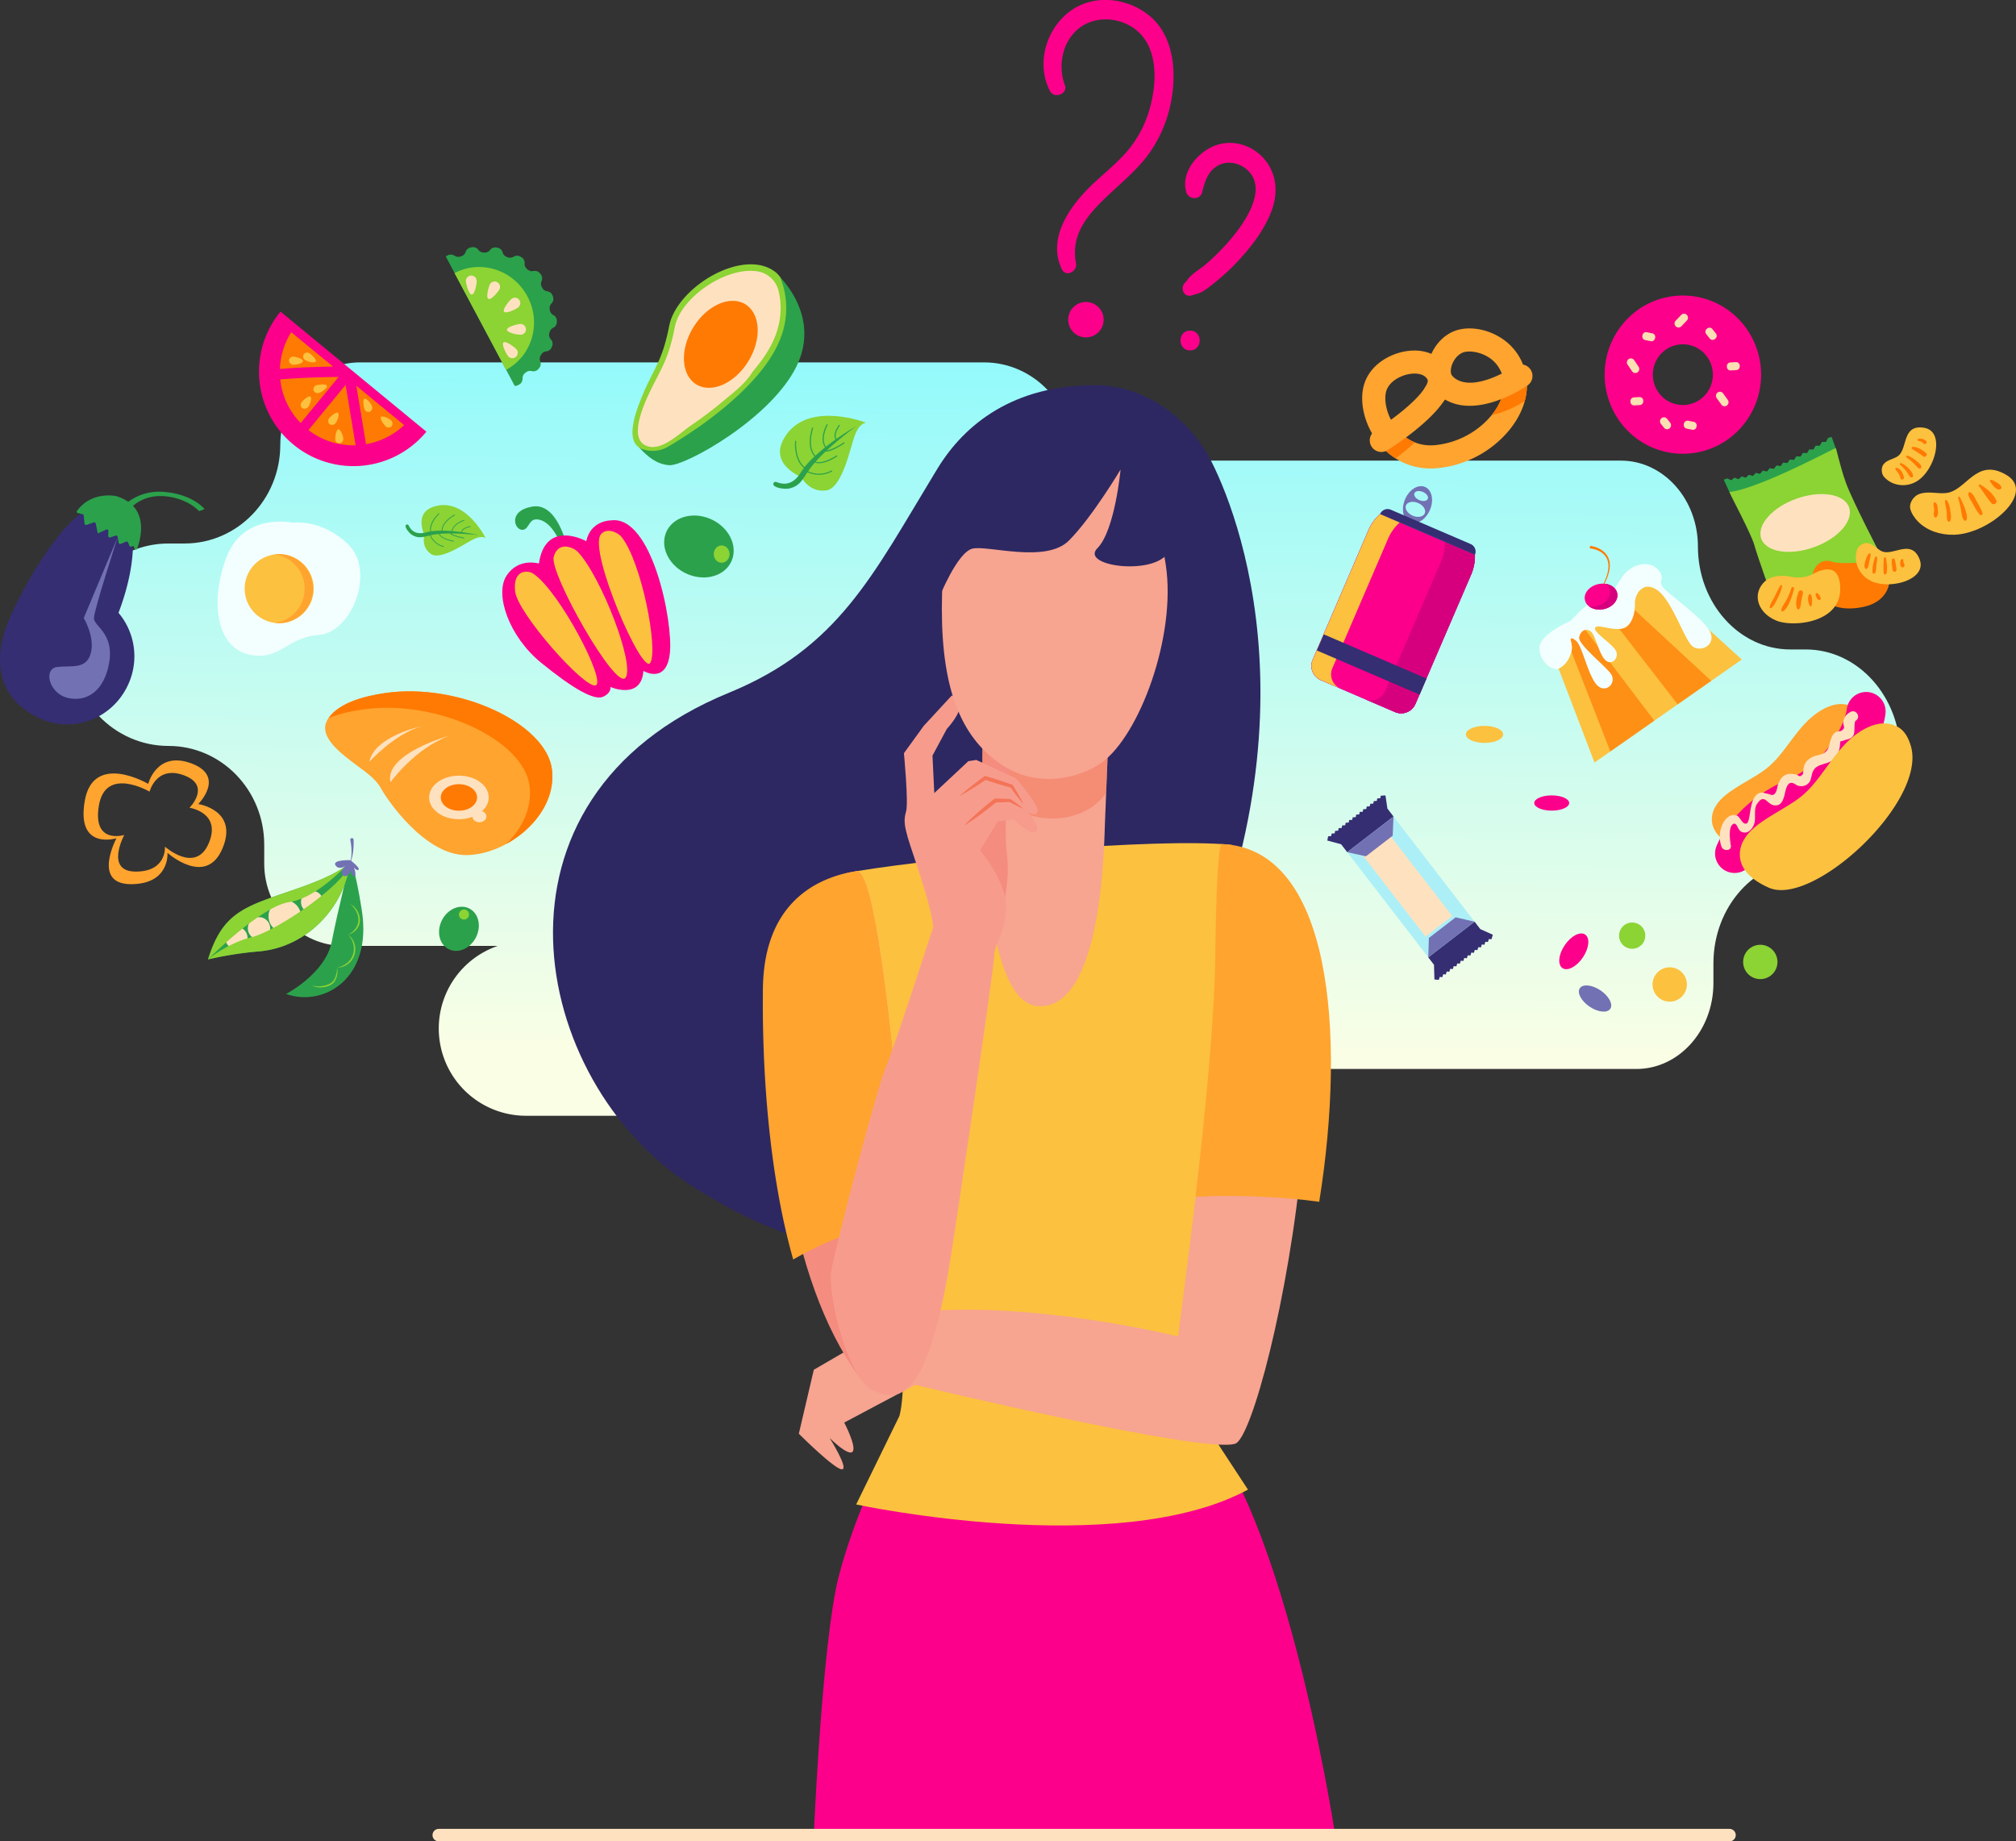 <svg xmlns="http://www.w3.org/2000/svg" xmlns:xlink="http://www.w3.org/1999/xlink" viewBox="0 0 1615.26 1475.34"><rect x="0" y="0" width="1615.26" height="1475.34" fill="#333333" stroke="none"/><defs><style>.cls-1{isolation:isolate;}.cls-2{fill:url(#Новый_образец_градиента_2);}.cls-3{fill:url(#Новый_образец_градиента_2-2);}.cls-4{fill:url(#Новый_образец_градиента_2-3);}.cls-5{fill:#2ba14c;}.cls-6{fill:#352e73;}.cls-7{fill:#7271b3;}.cls-8{fill:#fc008b;}.cls-14,.cls-9{fill:#ff7a03;}.cls-10{fill:#fcc13f;}.cls-11{fill:#8cd334;}.cls-12{fill:#fee2bf;}.cls-13{fill:#fae0b2;}.cls-14{opacity:0.68;}.cls-15{fill:#f3ffff;}.cls-16{fill:#d6007e;}.cls-17{fill:#ffa42f;}.cls-18{fill:#7f1ca0;}.cls-19{fill:#adeff7;}.cls-20{fill:#2d2861;}.cls-21{fill:#f7a491;}.cls-22,.cls-25{fill:#f47458;}.cls-22{opacity:0.5;mix-blend-mode:multiply;}.cls-23{fill:#f48c7f;}.cls-24{fill:#f79c8d;}</style><linearGradient id="Новый_образец_градиента_2" x1="693.95" y1="263.03" x2="688.45" y2="870.21" gradientUnits="userSpaceOnUse"><stop offset="0" stop-color="#8bf9fd"/><stop offset="0.99" stop-color="#fafee5"/></linearGradient><linearGradient id="Новый_образец_градиента_2-2" x1="492.98" y1="261.21" x2="487.48" y2="868.39" xlink:href="#Новый_образец_градиента_2"/><linearGradient id="Новый_образец_градиента_2-3" x1="1153.7" y1="267.19" x2="1148.2" y2="874.38" xlink:href="#Новый_образец_градиента_2"/></defs><title>cus-vector</title><g class="cls-1"><g id="Layer_1" data-name="Layer 1"><path class="cls-2" d="M932.91,915.1H444.44a69.93,69.93,0,0,1-69.93-69.93h0a69.93,69.93,0,0,1,69.93-69.94H932.91a69.93,69.93,0,0,1,69.93,69.94h0A69.93,69.93,0,0,1,932.91,915.1Z" transform="translate(-22.96 -21.12)"/><path class="cls-3" d="M811.38,458.43h0c39.32,0,71.2-32.9,71.2-73.48h0c0-40.58-31.88-73.48-71.2-73.48H311.53c-35.33,0-64,29.56-64,66h0c0,43.69-34.32,79.11-76.66,79.11H158c-43.4,0-78.59,36.31-78.59,81.1h0c0,44.79,35.19,81.1,78.59,81.1h0c42.34,0,76.66,35.42,76.66,79.12V713c0,36.46,28.64,66,64,66H821.48c43.41,0,78.59-36.31,78.59-81.1v-.08c0-44.75-35.15-81-78.51-81h0C779.18,616.82,774.62,458.43,811.38,458.43Z" transform="translate(-22.96 -21.12)"/><path class="cls-4" d="M903.59,625.93V615c0-39.55-28.75-71.61-64.22-71.61h0c-37.94,0-68.7-34.3-68.7-76.61h0c0-42.31,30.76-76.6,68.7-76.6h482.28c34.08,0,61.72,30.81,61.72,68.82h0c0,45.55,33.11,82.48,74,82.48h12.42c41.88,0,75.83,37.86,75.83,84.55h0c0,46.7-33.95,84.55-75.83,84.55h0c-40.85,0-74,36.93-74,82.48v15.73c0,38-27.64,68.82-61.72,68.82H829.63c-41.88,0-75.83-37.85-75.83-84.55V793c0-46.65,33.92-84.47,75.75-84.47h0C870.44,708.49,903.59,671.53,903.59,625.93Z" transform="translate(-22.96 -21.12)"/><path class="cls-5" d="M186.87,428.89c-13.47-14.19-36-13.76-36.14-13.81a41.82,41.82,0,0,0-25.2,8.21,31.44,31.44,0,0,0-5.81,5.59l5.14,3.43c.67-2.05,5-7.07,10.35-9.81a34.25,34.25,0,0,1,16-3.91c10.42-.17,23.5,4,31.15,12A16.35,16.35,0,0,0,186.87,428.89Z" transform="translate(-22.96 -21.12)"/><path class="cls-6" d="M55.83,597.1c26.54,11.82,57.89-.67,70-27.89a54.06,54.06,0,0,0-7.92-57.09c15.9-41.67,15.5-79.47-1.92-87.22-8.13-3.62-16.68.23-22.46,3.68C82.88,435,74.71,444.13,67.63,453.41a291.89,291.89,0,0,0-23.56,36.35c-6.68,12.11-13.24,24.6-17.51,37.78-3.41,10.51-4.79,21.83-2.4,33.46a46.81,46.81,0,0,0,16,26.53A66.2,66.2,0,0,0,55.83,597.1Z" transform="translate(-22.96 -21.12)"/><path class="cls-7" d="M117.31,451.41S98.21,510,98.21,516.47s16.2,12,12.27,35.35-18.38,32.11-33.4,28.45-19.76-23.55-8-24.78,23.17,2,26.63-11.06-5.65-28.12-5.65-28.12Z" transform="translate(-22.96 -21.12)"/><path class="cls-5" d="M118,456l-.77-4.82a1.27,1.27,0,0,0-1.58-.91l-4.4,1.4a1.24,1.24,0,0,1-1.6-1l.14-4.27a1.25,1.25,0,0,0-1.71-1l-6.52,3-.26.13-1.63-8a1.29,1.29,0,0,0-1.61-.86l-5.75,2a1.26,1.26,0,0,1-1.61-.94l-.67-6.6a1.2,1.2,0,0,0-.92-1l-3.82-1c-.74-.19-1.15-.94-.79-1.44,11.45-16,30.34-12.32,31.55-12.07l.12,0A35.77,35.77,0,0,1,123,421.5c18.54,10.05,12.66,31.62,9.76,39.45-.32.85-1.83.59-2.08-.35l-.3-1.11a1.23,1.23,0,0,0-1.9-.61h0a1.24,1.24,0,0,1-1.87-.51l-1-2.59a1.3,1.3,0,0,0-1.6-.68l-4.28,1.76A1.28,1.28,0,0,1,118,456Z" transform="translate(-22.96 -21.12)"/><path class="cls-8" d="M364.6,367,247.72,270.8A75.68,75.68,0,0,0,364.6,367Z" transform="translate(-22.96 -21.12)"/><path class="cls-9" d="M307.88,377.88l-8-48.36-29.78,36.19A58.4,58.4,0,0,0,307.88,377.88Z" transform="translate(-22.96 -21.12)"/><path class="cls-9" d="M308.47,330.23,316.22,377a59,59,0,0,0,30.54-15.29Z" transform="translate(-22.96 -21.12)"/><path class="cls-9" d="M294.29,323.13c-17,.27-31.82.7-46.78,2a58.26,58.26,0,0,0,16.37,34.92Z" transform="translate(-22.96 -21.12)"/><path class="cls-9" d="M247.22,316.8c13.75-1.23,27.37-1.69,42.55-2L256.3,287.3A59.17,59.17,0,0,0,247.22,316.8Z" transform="translate(-22.96 -21.12)"/><path class="cls-10" d="M319,351.12a3.51,3.51,0,0,0,2-4.52c-.59-2-4.39-6.65-6-6s-.72,5.88-.13,7.86A3.51,3.51,0,0,0,319,351.12Z" transform="translate(-22.96 -21.12)"/><path class="cls-10" d="M336.48,362.94a3.53,3.53,0,0,0-.15-4.95c-1.4-1.52-6.85-4.07-8.07-2.77s1.91,5.6,3.31,7.13A3.52,3.52,0,0,0,336.48,362.94Z" transform="translate(-22.96 -21.12)"/><path class="cls-10" d="M294.66,376.37a3.5,3.5,0,0,0,3.34-3.64c.07-2.07-2.06-7.7-3.84-7.63s-2.54,5.36-2.61,7.42A3.52,3.52,0,0,0,294.66,376.37Z" transform="translate(-22.96 -21.12)"/><path class="cls-10" d="M286.87,360.86a3.52,3.52,0,0,0,4.91-.61c1.39-1.54,3.41-7.21,2-8.3s-5.4,2.43-6.79,4A3.51,3.51,0,0,0,286.87,360.86Z" transform="translate(-22.96 -21.12)"/><path class="cls-10" d="M264.82,347.91a3.53,3.53,0,0,0,4.91-.62c1.39-1.54,3.41-7.21,2-8.3s-5.4,2.44-6.79,4A3.52,3.52,0,0,0,264.82,347.91Z" transform="translate(-22.96 -21.12)"/><path class="cls-10" d="M274.11,333.66a3.52,3.52,0,0,0,4.39,2.28c2-.47,6.9-4,6.36-5.68s-5.82-1.08-7.84-.6A3.52,3.52,0,0,0,274.11,333.66Z" transform="translate(-22.96 -21.12)"/><path class="cls-10" d="M254.5,309.54a3.52,3.52,0,0,0,3.19,3.78c2,.33,7.9-1.05,8.05-2.83s-5-3.21-7-3.54A3.52,3.52,0,0,0,254.5,309.54Z" transform="translate(-22.96 -21.12)"/><path class="cls-10" d="M266.39,304.83a3.52,3.52,0,0,0,1.1,4.82c1.67,1.23,7.51,2.68,8.46,1.17s-3-5.13-4.63-6.36A3.51,3.51,0,0,0,266.39,304.83Z" transform="translate(-22.96 -21.12)"/><path class="cls-5" d="M397.07,748.25c8.07,2.58,11.74,12.3,8.2,21.72s-12.95,15-21,12.38-11.73-12.31-8.19-21.73S389,745.67,397.07,748.25Z" transform="translate(-22.96 -21.12)"/><path class="cls-11" d="M395.26,749.83a4.06,4.06,0,1,1-4.61,3.84A4.25,4.25,0,0,1,395.26,749.83Z" transform="translate(-22.96 -21.12)"/><path class="cls-5" d="M380.84,226.18l.8-.42a5.29,5.29,0,0,1,5.44.21s0,0,.05,0a5.26,5.26,0,0,0,4.76.67l.84-.26a5.54,5.54,0,0,0,3.35-3.45s0,0,0-.09a5.17,5.17,0,0,1,4.18-3.47l.89-.15a5.11,5.11,0,0,1,5,2v0a5.51,5.51,0,0,0,4.27,2.27h.88a5.32,5.32,0,0,0,4.32-2.07c0-.05,0-.05.06-.07a5.18,5.18,0,0,1,5.11-1.89l.89.18a5.21,5.21,0,0,1,4,3.66l0,.07a5.37,5.37,0,0,0,3.2,3.58l.81.31a5.44,5.44,0,0,0,4.79-.5l.07,0a5.24,5.24,0,0,1,5.44,0l.74.44a5.13,5.13,0,0,1,2.56,4.81s0,0,0,.09a5.25,5.25,0,0,0,1.79,4.42l.69.61a5.35,5.35,0,0,0,4.65,1.14c.05,0,.05,0,.09,0a5.2,5.2,0,0,1,5.11,1.87l.55.68a5.19,5.19,0,0,1,.74,5.4l0,.06a5.38,5.38,0,0,0,.14,4.79l.46.78a5.28,5.28,0,0,0,4,2.7l.06,0a5.15,5.15,0,0,1,4.18,3.52l.3.82a5.33,5.33,0,0,1-1.15,5.33l-.07,0a5.4,5.4,0,0,0-1.46,4.58l.13.86a5.4,5.4,0,0,0,2.82,3.92h.06a5.21,5.21,0,0,1,2.73,4.71l0,.9a5.13,5.13,0,0,1-2.89,4.59l-.07,0a5.49,5.49,0,0,0-2.95,3.79l-.18.89a5.28,5.28,0,0,0,1.34,4.61l0,0a5.18,5.18,0,0,1,1,5.38l-.31.81a5.2,5.2,0,0,1-4.33,3.36l0,0a5.2,5.2,0,0,0-4.07,2.54l-.48.76a5.35,5.35,0,0,0-.34,4.77l0,.07a5.25,5.25,0,0,1-.94,5.37l-.57.67a5.24,5.24,0,0,1-5.24,1.67l-.05,0a5.41,5.41,0,0,0-4.7,1l-.68.54a5.39,5.39,0,0,0-2,4.39l0,.07a5.29,5.29,0,0,1-2.72,4.74l-.8.42a5.43,5.43,0,0,1-2.8.66l-4.68-8.82-43.6-81.8-7-13.23A4.18,4.18,0,0,1,380.84,226.18Z" transform="translate(-22.96 -21.12)"/><path class="cls-11" d="M387.13,239.94c20.89-11.1,47.06-2.74,58.45,18.7s3.68,47.66-17.14,58.8Z" transform="translate(-22.96 -21.12)"/><path class="cls-12" d="M436.62,300.82a4.32,4.32,0,0,1-6.3,5.92c-1.63-1.74-5.71-9.57-4-11.2S435,299.08,436.62,300.82Z" transform="translate(-22.96 -21.12)"/><path class="cls-12" d="M439.71,280.7a4.31,4.31,0,1,1,.69,8.6c-2.37.2-11-1.51-11.23-3.89S437.33,280.89,439.71,280.7Z" transform="translate(-22.96 -21.12)"/><path class="cls-12" d="M432.54,260.83a4.32,4.32,0,1,1,5.67,6.51c-1.79,1.57-9.77,5.35-11.34,3.55S430.74,262.4,432.54,260.83Z" transform="translate(-22.96 -21.12)"/><path class="cls-12" d="M415.4,249.11a4.32,4.32,0,0,1,7.83,3.65c-1,2.16-6.77,8.85-8.93,7.85S414.39,251.27,415.4,249.11Z" transform="translate(-22.96 -21.12)"/><path class="cls-12" d="M396.26,246.61a4.32,4.32,0,0,1,8.61-.74c.2,2.38-1.46,11.05-3.83,11.25S396.47,249,396.26,246.61Z" transform="translate(-22.96 -21.12)"/><path class="cls-8" d="M1414.89,275.74a62.2,62.2,0,0,0-88.65,1.49,63.9,63.9,0,0,0,1.48,89.64,62.2,62.2,0,0,0,88.64-1.49A63.89,63.89,0,0,0,1414.89,275.74Zm-60.32,63.06a24.53,24.53,0,0,1-.57-34.42,23.89,23.89,0,0,1,34-.57,24.53,24.53,0,0,1,.57,34.42A23.89,23.89,0,0,1,1354.57,338.8Z" transform="translate(-22.96 -21.12)"/><path class="cls-13" d="M1365.62,282.62h0a3.24,3.24,0,0,1-.08-4.54l4.42-4.61a3.15,3.15,0,0,1,4.49-.08h0a3.24,3.24,0,0,1,.07,4.54l-4.41,4.61A3.15,3.15,0,0,1,1365.62,282.62Z" transform="translate(-22.96 -21.12)"/><path class="cls-13" d="M1406.6,346h0a3.14,3.14,0,0,1-4.43-.7l-3.74-5.19a3.23,3.23,0,0,1,.7-4.48h0a3.14,3.14,0,0,1,4.43.7l3.74,5.19A3.23,3.23,0,0,1,1406.6,346Z" transform="translate(-22.96 -21.12)"/><path class="cls-13" d="M1349.12,291.63l-.11.56a2.9,2.9,0,0,1-3.4,2.3l-4.48-.9a2.91,2.91,0,0,1-2.27-3.43l.11-.56a2.88,2.88,0,0,1,3.39-2.3l4.48.89A2.93,2.93,0,0,1,1349.12,291.63Z" transform="translate(-22.96 -21.12)"/><path class="cls-13" d="M1382.33,362.57l-.11.57a2.89,2.89,0,0,1-3.39,2.3l-4.48-.9a2.92,2.92,0,0,1-2.28-3.43l.11-.57a2.9,2.9,0,0,1,3.4-2.3l4.48.9A2.92,2.92,0,0,1,1382.33,362.57Z" transform="translate(-22.96 -21.12)"/><path class="cls-13" d="M1397.34,292.45l-.44.36a2.86,2.86,0,0,1-4.06-.46l-2.85-3.61a3,3,0,0,1,.46-4.11l.44-.36a2.89,2.89,0,0,1,4.07.47l2.84,3.61A2.93,2.93,0,0,1,1397.34,292.45Z" transform="translate(-22.96 -21.12)"/><path class="cls-13" d="M1360.65,364.35h0a3.14,3.14,0,0,1-4.46-.51l-2.49-3.16a3.24,3.24,0,0,1,.5-4.51h0a3.16,3.16,0,0,1,4.47.51l2.49,3.16A3.24,3.24,0,0,1,1360.65,364.35Z" transform="translate(-22.96 -21.12)"/><path class="cls-13" d="M1416.87,314l0,.57a2.91,2.91,0,0,1-2.72,3.09l-4.56.26a2.9,2.9,0,0,1-3-2.75l0-.57a2.92,2.92,0,0,1,2.72-3.09l4.56-.26A2.9,2.9,0,0,1,1416.87,314Z" transform="translate(-22.96 -21.12)"/><path class="cls-13" d="M1339.57,342l0,.58a2.9,2.9,0,0,1-2.72,3.08l-4.55.27a2.9,2.9,0,0,1-3-2.75l0-.58a2.91,2.91,0,0,1,2.72-3.08l4.56-.27A2.9,2.9,0,0,1,1339.57,342Z" transform="translate(-22.96 -21.12)"/><path class="cls-13" d="M1335,319.43h0a3.15,3.15,0,0,1-4.41-.85l-3.58-5.3a3.23,3.23,0,0,1,.84-4.46h0a3.15,3.15,0,0,1,4.41.84l3.57,5.31A3.24,3.24,0,0,1,1335,319.43Z" transform="translate(-22.96 -21.12)"/><polygon class="cls-10" points="1395.53 528.41 1277.53 610.96 1274.59 603.23 1243.55 522.02 1325.47 464.71 1395.53 528.41"/><polygon class="cls-14" points="1325.47 577.43 1290.22 602.09 1255.68 513.54 1269.6 503.8 1325.47 577.43"/><polygon class="cls-14" points="1371.08 545.51 1344.16 564.34 1287.58 491.22 1301.72 481.33 1371.08 545.51"/><path class="cls-15" d="M1312.05,503.53s-15.92,8.76-26.91,13.38-29.35,14-28.79,24.23,10.64,18.16,15.54,15.68,7.41-6.13,9.44-11.35.76-8.48.11-11.67c0,0-.42-3.36,4.41.85s9.29,26.69,16.09,34.73,16.09-.13,12.2-7.51c-3-5.77-27.22-24.34-25.9-30.24s6.37-7.62,9.9-3.92,6,17.54,11.12,22.33c5.4,5,11.75-2.53,8-8.21s-18.08-14.54-16.26-17.71,10.73,1.67,20.35.86,11.86-14.22,11.51-20.14,5.13-18.75,17.09-11.48,21.93,38.46,28.33,44.89,20.09-.07,14.78-11c-4.49-9.29-27.45-25.83-36.5-34.28-1.77-1.66-3.32-4.1-2.62-6.41,1.13-3.7-.33-7.62-4.25-10.62-7.12-5.44-19.21-3-26.53,6.83A87.74,87.74,0,0,0,1312.05,503.53Z" transform="translate(-22.96 -21.12)"/><path class="cls-15" d="M1327,492.37s-10.82,5.2-11.46,5.64-16.93,4.26-24.17,10.51-16,17.39-16,17.39,38.84-17,39.32-17.32S1327,492.37,1327,492.37Z" transform="translate(-22.96 -21.12)"/><path class="cls-9" d="M1297,458.42c5.6.77,11.69,3.74,14.23,8.81,4.14,8.08-.88,18.23-3.61,23.34-.57,1.06-1.46,1.7-1.68,2.28,2.82-6.36,6.52-13.27,5.62-20.23-.9-7.37-7.5-11.38-14.85-12.15Z" transform="translate(-22.96 -21.12)"/><path class="cls-8" d="M1318.73,496.44c1.16,5.56-3.71,11.27-10.87,12.76s-13.9-1.8-15.06-7.35,3.71-11.26,10.87-12.75S1317.58,490.89,1318.73,496.44Z" transform="translate(-22.96 -21.12)"/><path class="cls-16" d="M1309.49,488.93c7.08,5.48,2.74,15.69-7.57,17.84a16.39,16.39,0,0,1-5.82.17,14.57,14.57,0,0,0,11.76,2.26c7.16-1.49,12-7.2,10.87-12.76C1317.9,492.45,1314.18,489.64,1309.49,488.93Z" transform="translate(-22.96 -21.12)"/><path class="cls-5" d="M1405.42,408.43l.39.86,2.43,5.31.67,1.45,53.85-13.31,30.9-22.67-3.19-8.9-2.91.92-1.53,3.05-3.4.1-1.6,3-3.41,0-1.66,3-3.41-.05-1.73,2.94-3.4-.12-1.79,2.9-3.41-.19-1.85,2.86-3.4-.28-1.92,2.82-3.39-.37-2,2.77-3.38-.46-2.07,2.71-3.36-.55-2.16,2.64-3.35-.66-2.24,2.56-3.32-.78-2.35,2.47-3.28-.92-2.45,2.37-3.24-1.08-2.57,2.24-3.17-1.25-2.7,2.09-3.08-1.45-2.87,1Z" transform="translate(-22.96 -21.12)"/><path class="cls-11" d="M1408.69,415.32c-.71.07,17.24,32.95,19.88,42.53s14.51,42.53,14.51,42.53l87-34s-22.93-43.94-28.14-58.47-7.55-27.91-8.27-27.83S1432.14,412.76,1408.69,415.32Z" transform="translate(-22.96 -21.12)"/><path class="cls-9" d="M1478,496.57s11.08,17.21,39.11,10.53c25.82-6.15,23.34-34.05,9.68-35.08s-28,1.74-36.09-.9C1475.89,466.29,1470.11,488.5,1478,496.57Z" transform="translate(-22.96 -21.12)"/><path class="cls-10" d="M1510.93,461.34a19.17,19.17,0,0,0-.92,8.49,21.17,21.17,0,0,0,10.58,16c14.68,8.66,47,.21,40.37-16.63s-21.38-2.22-30.36-6.46c-4-1.9-6.65-5.7-11.09-6.43C1515.93,455.73,1512,458.58,1510.93,461.34Z" transform="translate(-22.96 -21.12)"/><path class="cls-10" d="M1532.21,402.84A19.4,19.4,0,0,0,1539,408a21.22,21.22,0,0,0,19.17-.94c14.93-8.22,24.17-40.36,6.28-43.21s-12.81,17.26-21,22.82c-3.69,2.49-8.3,2.8-11.18,6.26C1529.93,395.68,1530.38,400.5,1532.21,402.84Z" transform="translate(-22.96 -21.12)"/><path class="cls-10" d="M1476.16,480.7a26.51,26.51,0,0,1-18.38,2.5c-4.58-1.06-15.13-1.65-20.93,3.92-10.55,10.11-5.42,25.37,9.7,31.37,13.25,5.25,50.9,1.8,50.83-25.48C1497.32,473.92,1485.81,475.61,1476.16,480.7Z" transform="translate(-22.96 -21.12)"/><path class="cls-12" d="M1504.47,427.59c3.83,10.74-8.82,25.06-28.25,32s-38.28,3.83-42.11-6.91,8.82-25.07,28.24-32S1500.64,416.84,1504.47,427.59Z" transform="translate(-22.96 -21.12)"/><path class="cls-9" d="M1442.12,508.26c2.44-1.85,3.8-5.23,5.18-7.9a36.34,36.34,0,0,0,3.53-9.62c.17-.92-1-1.13-1.46-.44-1.72,2.86-3.12,6-4.58,8.95-1.29,2.65-3.38,5.34-3.94,8.25a.81.81,0,0,0,1.27.76Z" transform="translate(-22.96 -21.12)"/><path class="cls-9" d="M1451.19,511c4.56-1.87,8.13-13.45,9.2-18.3.26-1.18-1.7-1.8-2.06-.62a61.42,61.42,0,0,1-3.95,9.61c-1.3,2.6-4,5.63-4.15,8.53a.72.72,0,0,0,1,.78Z" transform="translate(-22.96 -21.12)"/><path class="cls-9" d="M1464.77,508.75c1-1.84,1.08-3.87,1.4-5.91.35-2.23,1-4.41,1.32-6.63a1.76,1.76,0,0,0-3.35-1c-1.53,3.68-3,9.7-1.32,13.5a1.07,1.07,0,0,0,2,0Z" transform="translate(-22.96 -21.12)"/><path class="cls-9" d="M1474.54,506.19c.45-2.66.72-6.33-.75-8.73-1.06-1.72-3.75,2.24-.89,8.9a.86.86,0,0,0,1.64-.17Z" transform="translate(-22.96 -21.12)"/><path class="cls-9" d="M1477.65,497.46c1.29,6.19,4.41,4.51,4.13,3a7.87,7.87,0,0,0-2.47-3.89,1,1,0,0,0-1.66.91Z" transform="translate(-22.96 -21.12)"/><path class="cls-9" d="M1520.14,464.9a17.39,17.39,0,0,0-2.62,5.8c-.5,1.9-1.28,4.05-.15,5.82a1,1,0,0,0,1.43.22c1.37-1.28,1.35-3.08,1.72-4.82.44-2.12,1-4.14,1.28-6.28.12-.88-1.11-1.54-1.66-.74Z" transform="translate(-22.96 -21.12)"/><path class="cls-9" d="M1525.3,467.68c-1,2.51-2.69,9.76-1.87,12.47a1.12,1.12,0,0,0,2,0c.83-1.74.69-3.79.9-5.69.23-2.1.58-4.18.71-6.29.07-1-1.37-1.6-1.78-.53Z" transform="translate(-22.96 -21.12)"/><path class="cls-9" d="M1532.36,468.43c-.21,2.26-.72,10,.08,12.34a1.06,1.06,0,0,0,1.94,0c1.13-3.68.24-8.57-.22-12.33-.12-1-1.7-1.1-1.8-.05Z" transform="translate(-22.96 -21.12)"/><path class="cls-9" d="M1538.86,469.32a14.24,14.24,0,0,0,0,4.42c.32,3.46.33,5.34,1.79,5.45a1.54,1.54,0,0,0,1.8-1.71c0-1.12-.75-6.68-1.59-8.38a1.07,1.07,0,0,0-2,.22Z" transform="translate(-22.96 -21.12)"/><path class="cls-9" d="M1546.11,469.56c-1.13,2.39-.85,5.92,1,6.11a1.44,1.44,0,0,0,1.62-.76c.76-1.46-1-2.6-.79-4.82a.94.94,0,0,0-1.78-.53Z" transform="translate(-22.96 -21.12)"/><path class="cls-9" d="M1541.56,397c1.25,2.44,2.79,2.35,4.11,7.44.41,1.59,3,.91,2.8-.69-.47-3-2.68-7.41-6.07-7.79-.53-.06-1.13.48-.84,1Z" transform="translate(-22.96 -21.12)"/><path class="cls-9" d="M1545.45,393.61c7.26,6.45,6.17,8.73,8.81,10a1,1,0,0,0,1.35-.73c.47-2.26-1.82-4.71-3.22-6.26a17.78,17.78,0,0,0-6.08-4.4.83.83,0,0,0-.86,1.4Z" transform="translate(-22.96 -21.12)"/><path class="cls-9" d="M1550.54,387.69c8.2,5.66,8.42,9.12,10.94,8.85a.9.9,0,0,0,.73-.54c.72-2.18-2.2-4.21-3.66-5.49a25.4,25.4,0,0,0-7.1-4.32c-.89-.37-1.77.91-.91,1.5Z" transform="translate(-22.96 -21.12)"/><path class="cls-9" d="M1555,380.79c2.9,2.06,6.08,3.68,8.84,5.95,1.78,1.47,4-1.35,2.25-2.79-3.06-2.43-6.37-4.53-10.33-4.87-.89-.08-1.61,1.11-.76,1.71Z" transform="translate(-22.96 -21.12)"/><path class="cls-9" d="M1564,376.29a1.5,1.5,0,0,0,1.7.49h0a.88.88,0,0,0,.71-.51l-.09.08a1.5,1.5,0,0,0-.22-2,7,7,0,0,0-6.07-1.64c-.88.17-1.07,1.62,0,1.7A6.23,6.23,0,0,1,1564,376.29Z" transform="translate(-22.96 -21.12)"/><path class="cls-10" d="M1553.48,428.73c.92,3.8,3.74,7.76,6.25,10.3,7.09,7.2,17.74,10.85,29,10.54,28.23-.77,66-33.72,41.67-48s-31.87,12.91-48.19,14.58c-7.33.74-14.36-1.69-21.22.7C1555.48,418.75,1552.54,424.8,1553.48,428.73Z" transform="translate(-22.96 -21.12)"/><path class="cls-9" d="M1572.69,423.53c-1.26,1.49-.15,3.86-.06,5.51.11,2-.9,4.56.26,6.36a1,1,0,0,0,1.31.25c2-1.53,1.6-4.45,1.39-6.51-.17-1.76-.27-4.86-2.63-5.67a.26.26,0,0,0-.27.06Z" transform="translate(-22.96 -21.12)"/><path class="cls-9" d="M1581.37,422.31c0,2.79.84,5.43,1.21,8.21s-.19,5.67,1,8.2a1.07,1.07,0,0,0,1.75-.05c1.37-2.4.68-5.52.31-8.07-.43-3-.94-5.88-2.78-8.5-.35-.5-1.54-.51-1.53.21Z" transform="translate(-22.96 -21.12)"/><path class="cls-9" d="M1591.81,419.89c3.66,12.36,2.36,15.3,4.77,18,1.42,1.61,5.9,0-3.25-18.41-.33-.67-1.73-.35-1.52.38Z" transform="translate(-22.96 -21.12)"/><path class="cls-9" d="M1600.09,416.17c-.48,2.67,2.19,6.11,3.51,8.51,1.59,2.91,3.22,6.18,5.53,8.76.77.86,2.6.18,2.33-.86-.84-3.11-2.76-6.28-4.38-9.18-1.34-2.41-2.71-6.29-5.49-7.78a1,1,0,0,0-1.5.55Z" transform="translate(-22.96 -21.12)"/><path class="cls-9" d="M1608.39,410.39c3.48,4.56,6.44,9.47,10.11,13.92,1.62,2,4.92-.08,4.06-2-2.29-5.25-7.51-9.75-13-12.88-.85-.48-1.65.36-1.16,1Z" transform="translate(-22.96 -21.12)"/><path class="cls-9" d="M1617.44,406.9c1.39,2,4.26,6.49,7.11,6.42,1,0,2-.48,2-1.39.26-2.45-5.21-5.08-7.39-6.2-.9-.47-2.4.27-1.77,1.17Z" transform="translate(-22.96 -21.12)"/><path class="cls-17" d="M1199.38,390a83.16,83.16,0,0,1-26.27,6.35c-18.73,1.33-36-6.86-47.27-22.47-10.85-15-14.43-34.12-8.91-47.63,6.48-15.84,24.54-24.2,39-24.27a34.81,34.81,0,0,1,13.9,2.67c3.6-8.11,10.07-14.81,17.74-18,10.2-4.28,24.33-2.72,36,4A44.6,44.6,0,0,1,1246,324.07c1.84,13.68-3,28.41-13.62,41.48A85,85,0,0,1,1199.38,390Zm-53.68-67.27c-5.11,2.14-9.67,5.77-11.61,10.54-2.59,6.32-1.1,18.89,6.76,29.74,4.38,6.05,14.24,16,31,14.85a67.59,67.59,0,0,0,46.17-24c7.37-9.06,10.79-18.76,9.63-27.31a26.06,26.06,0,0,0-13.2-19.88c-7.33-4.2-15.59-4.66-19.64-3-4.3,1.8-8.06,6.76-9.14,12.07-.58,2.84-.26,5.4.83,6.52a9.28,9.28,0,0,1-3.9,15.31,43.06,43.06,0,0,1-2.24,4,9.27,9.27,0,0,1-15.7-9.85c2.32-3.69,2.39-5.59,2.23-6-1.95-4.65-7.61-5.32-10.8-5.3A27.52,27.52,0,0,0,1145.7,322.73Z" transform="translate(-22.96 -21.12)"/><path class="cls-9" d="M1237.49,319.41a84.92,84.92,0,0,1-10.07,6.07c.06.35.13.7.18,1.07,1.16,8.54-2.26,18.22-9.6,27.27a79.87,79.87,0,0,0,13-4.23,98,98,0,0,0,13.57-7,46.09,46.09,0,0,0,1.4-18.52,50.45,50.45,0,0,0-1.2-6A8.29,8.29,0,0,0,1237.49,319.41Z" transform="translate(-22.96 -21.12)"/><path class="cls-9" d="M1156.63,375.61a36.61,36.61,0,0,1-15.78-12.6c-.62-.86-1.19-1.73-1.73-2.6-5.51,4.72-10.83,8.76-14.66,11.47.44.67.9,1.34,1.38,2a56,56,0,0,0,15.28,14.5C1145.37,385.19,1150.93,380.78,1156.63,375.61Z" transform="translate(-22.96 -21.12)"/><path class="cls-17" d="M1228.25,339.92c-16,6.72-39.13,11.75-55.1-4.71a9.27,9.27,0,0,1,13.3-12.91c15.14,15.61,49.31-7.22,49.65-7.46a9.27,9.27,0,1,1,10.52,15.26A110.87,110.87,0,0,1,1228.25,339.92Z" transform="translate(-22.96 -21.12)"/><path class="cls-17" d="M1133.27,382.54a9.27,9.27,0,0,1-8.47-16.42h0c8.33-5.19,31.74-21.48,39.81-34.34a9.27,9.27,0,1,1,15.7,9.85c-12,19.12-44.36,39.38-45.73,40.23A9.07,9.07,0,0,1,1133.27,382.54Z" transform="translate(-22.96 -21.12)"/><path class="cls-11" d="M362.92,449.93s-2.71,9.41,5.27,15,27.94-8.94,34.65-12,9.26-.64,9.26-.64-15.17-30.81-38.64-26C359.46,429.15,358.77,439.24,362.92,449.93Z" transform="translate(-22.96 -21.12)"/><path class="cls-5" d="M394.75,451.84c-2.35-.38-8.1-1.62-10.3-3.32a206.65,206.65,0,0,1,22.06,1.4c-3.65-.84-8.34-1.72-13.39-2.41.4-3.1,6.46-4.18,6.53-4.19a.32.32,0,0,0-.11-.63c-.28.05-6.59,1.17-7.05,4.74-2.29-.3-4.64-.56-7-.75.75-5.55,9.21-8.35,9.3-8.38a.32.32,0,0,0,.21-.4.31.31,0,0,0-.4-.2c-.38.12-9,3-9.75,8.93-2.49-.19-5-.31-7.39-.33,0-7.09,9.83-12.22,9.93-12.27a.32.32,0,0,0-.29-.57c-.44.22-10.3,5.38-10.28,12.84a59.78,59.78,0,0,0-8.5.54c-1-7.13,6.5-13.85,6.58-13.92a.33.33,0,0,0,0-.45.32.32,0,0,0-.46,0c-.34.3-7.9,7-6.78,14.49-1.11.18-2.17.4-3.16.66-11,3.05-13.52-4.76-14.17-5.53a1.29,1.29,0,0,0-1.54-.68c-2.65.83,1.34,6.36,4.31,8.29,5.07,3.09,9,1.66,14.34.41a15.72,15.72,0,0,0,10.67,9.2h.06a.32.32,0,0,0,.06-.64,15,15,0,0,1-10.15-8.71,44.75,44.75,0,0,1,6.35-1c2.48,4.65,11.48,6,11.89,6.08h0a.34.34,0,0,0,.32-.27.33.33,0,0,0-.27-.37c-.1,0-8.76-1.32-11.29-5.5,2.7-.23,5.5-.35,8.35-.36,2.28,2.49,10.75,3.88,11.13,3.94a.32.32,0,0,0,.11-.63Z" transform="translate(-22.96 -21.12)"/><path class="cls-15" d="M257.72,439.94s-40-8.94-53.64,28.52-6.39,71.53,18.3,77.06,29.81-13.62,56.2-15.75,45.13-50.66,23.84-71.95S257.72,439.94,257.72,439.94Z" transform="translate(-22.96 -21.12)"/><path class="cls-10" d="M274.32,492.76a27.67,27.67,0,1,1-27.67-27.67A27.67,27.67,0,0,1,274.32,492.76Z" transform="translate(-22.96 -21.12)"/><path class="cls-17" d="M246.65,465.09a28.84,28.84,0,0,0-3.62.23,27.68,27.68,0,0,1,0,54.88,27.06,27.06,0,0,0,3.62.24,27.68,27.68,0,0,0,0-55.35Z" transform="translate(-22.96 -21.12)"/><path class="cls-17" d="M285.64,612.21c-2.76-5.11-3.26-10.49.63-15.92,8.67-12.1,28.17-17.4,45.42-19.9,58.82-8.52,129,24.27,133.52,61.31S429,706.24,396.36,706.24s-62.64-43.42-68-53.22c-5-9.12-15-15-23.86-21.89C297.61,625.77,289.46,619.26,285.64,612.21Z" transform="translate(-22.96 -21.12)"/><path class="cls-9" d="M465.21,637.7c-4.5-37-74.7-69.83-133.52-61.31-17.25,2.49-36.75,7.8-45.42,19.9l-.2.28c8.52-3.56,18.4-5.7,27.64-7,58.82-8.51,129,24.27,133.53,61.31,2.15,17.75-6.07,34.23-18.82,46.58C450.43,685.52,468.28,662.89,465.21,637.7Z" transform="translate(-22.96 -21.12)"/><path class="cls-12" d="M414.55,660.05c0,9.65-10.7,17.46-23.89,17.46s-23.88-7.81-23.88-17.46,10.69-17.46,23.88-17.46S414.55,650.41,414.55,660.05Z" transform="translate(-22.96 -21.12)"/><path class="cls-9" d="M405.22,660.05c0,5.88-6.52,10.64-14.56,10.64s-14.55-4.76-14.55-10.64,6.52-10.64,14.55-10.64S405.22,654.18,405.22,660.05Z" transform="translate(-22.96 -21.12)"/><path class="cls-12" d="M412.64,675.32c0,2.56-2.49,4.63-5.57,4.63s-5.57-2.07-5.57-4.63,2.5-4.63,5.57-4.63S412.64,672.76,412.64,675.32Z" transform="translate(-22.96 -21.12)"/><path class="cls-12" d="M360.81,603s-37.86,7.87-41.94,28.52C318.87,631.52,339.55,608.75,360.81,603Z" transform="translate(-22.96 -21.12)"/><path class="cls-12" d="M382.77,610.66s-52,14.39-47,37.25C335.76,647.91,355.22,620.88,382.77,610.66Z" transform="translate(-22.96 -21.12)"/><path class="cls-17" d="M181.81,665.35s22.31-22.27-5.54-32.6-34.55,16.42-34.55,16.42S97.59,623.22,90.83,663s25.44,29.73,25.44,29.73-19.79,36.81,11.6,36.81,29.27-25.1,29.27-25.1,30.81,27.61,44-3.35S181.81,665.35,181.81,665.35Zm8.38,31.45c-10.51,24.68-35.08,2.67-35.08,2.67s1.69,20-23.35,20-9.25-29.36-9.25-29.36-25.68,8-20.29-23.7,40.58-11,40.58-11,5.35-21.32,27.56-13.09,4.42,26,4.42,26S200.7,672.11,190.19,696.8Z" transform="translate(-22.96 -21.12)"/><path class="cls-5" d="M477.19,458.76s-7.57-35.07-27.5-31.79-14.63,18.67-8.32,18.67,4.63-11.2,15.05-7.74,16.48,20.86,16.48,20.86Z" transform="translate(-22.96 -21.12)"/><path class="cls-8" d="M454.74,472.63s-16.4-5-26,9.84,2,48.69,27.75,69.63,42.64,30.53,49.7,27.25,5.81-7.82,5.81-7.82,24.72,10.85,26.49-12.87c0,0,18.41,11.1,21.19-14.13s-14.38-111-47.18-106.46c0,0-16.17-.25-19.82,16.65C492.69,454.72,460,436.56,454.74,472.63Z" transform="translate(-22.96 -21.12)"/><path class="cls-10" d="M450.2,480.71c-4.21-2.84-16.47-3.53-14.54,14.13s55.41,77.95,64.49,75.43S471.46,495,450.2,480.71Z" transform="translate(-22.96 -21.12)"/><path class="cls-10" d="M485.94,463.3c-3.41-3.58-15.81-9.08-19.35,4s49.7,107.22,57.53,96.87S504.51,482.86,485.94,463.3Z" transform="translate(-22.96 -21.12)"/><path class="cls-10" d="M520.84,451.19c-2.59-3.22-11.5-7.79-16.4-2-10.6,12.49,33.3,114,39.61,102.93S537.07,471.36,520.84,451.19Z" transform="translate(-22.96 -21.12)"/><path class="cls-5" d="M303.71,711.05s-3,8.09-40.45,21.29c-41.78,14.71-61.31,17.45-73.65,57.47a290,290,0,0,1,40.44-6.38C270,780.23,299.55,746.49,303.71,711.05Z" transform="translate(-22.96 -21.12)"/><path class="cls-5" d="M303.71,710.52s3.75,5.53,9.15,39.91c8.73,55.56-31.29,77.7-60.67,67.06,0,0,31.72-16.4,36.64-42.15C293.24,752.22,303.71,710.52,303.71,710.52Z" transform="translate(-22.96 -21.12)"/><path class="cls-12" d="M264.11,755.33a13,13,0,1,1-13-13A13,13,0,0,1,264.11,755.33Z" transform="translate(-22.96 -21.12)"/><path class="cls-12" d="M239.42,764.91a8.94,8.94,0,1,1-8.94-8.94A8.95,8.95,0,0,1,239.42,764.91Z" transform="translate(-22.96 -21.12)"/><path class="cls-12" d="M221.27,772.57a8.94,8.94,0,1,1-8.94-8.94A8.94,8.94,0,0,1,221.27,772.57Z" transform="translate(-22.96 -21.12)"/><circle class="cls-12" cx="250.09" cy="722.72" r="8.94"/><path class="cls-11" d="M255,743.83c18.14-2.66,37.71-21.2,45.39-29.16-4.41,3.59-14.46,9.69-37.09,17.67-41.78,14.71-61.31,17.45-73.65,57.47C189.61,789.81,231.75,747.24,255,743.83Z" transform="translate(-22.96 -21.12)"/><path class="cls-11" d="M303.45,713c-4.18,17-59.08,54.06-78.53,58.92-20.23,5.05-35.31,17.9-35.31,17.9a290,290,0,0,1,40.44-6.38C269.24,780.29,298.47,747.71,303.45,713Z" transform="translate(-22.96 -21.12)"/><path class="cls-7" d="M303.64,710.3s-14.8-.43-11.82,4.15,9.1-.26,9.1-.26-4.74,2.71-4,6.6,5.08,2.07,6.08,0a7.68,7.68,0,0,0,.68-4.11s.07,5.86,2.85,6.39,0-7,0-7,2.31,3.24,3.75,1.81S303.64,710.3,303.64,710.3Z" transform="translate(-22.96 -21.12)"/><path class="cls-7" d="M303,713.39a25,25,0,0,0,1.59-9.58c.06-8.74-2.17-10.71.11-11.15a1.29,1.29,0,0,1,1.5,1C306.45,695.21,306.67,707.09,303,713.39Z" transform="translate(-22.96 -21.12)"/><path class="cls-11" d="M293.06,796.41a15.38,15.38,0,0,1-2.08,11.2c-3.77,5.24-13.82,5.76-17.93,3a16,16,0,0,0,7.35.67c7.62-1.1,9.85-3.56,11.33-7.51A23.48,23.48,0,0,0,293.06,796.41Z" transform="translate(-22.96 -21.12)"/><path class="cls-11" d="M302,770c10.56,8.45,5.67,26-8.94,26.4C306.77,793.51,310.42,779.67,302,770Z" transform="translate(-22.96 -21.12)"/><path class="cls-11" d="M303.71,745.43a15,15,0,0,1,7.58,14,11.67,11.67,0,0,1-.34,2c-.16.38-1.48,6.24-8.95,8.54C313.21,763.8,311.81,752.73,303.71,745.43Z" transform="translate(-22.96 -21.12)"/><path class="cls-7" d="M1164.73,411.26c-5.49-2.36-12.68,2.07-16,9.9s-1.64,16.1,3.85,18.46,12.69-2.07,16.06-9.9S1170.23,413.62,1164.73,411.26Zm-1.72,4c3,1.27,4.71,3.77,3.93,5.58s-3.8,2.25-6.76,1-4.71-3.76-3.92-5.58S1160.06,414,1163,415.27Zm-8.19,19c-4.16-1.79-6.56-5.51-5.35-8.3s5.55-3.62,9.71-1.83,6.56,5.51,5.35,8.31S1159,436.09,1154.82,434.3Z" transform="translate(-22.96 -21.12)"/><path class="cls-18" d="M1128.72,432.94a37.38,37.38,0,0,0-9.34,13l-44.67,103.83a12.42,12.42,0,0,0,6.59,16.29l59.37,25.54A12.41,12.41,0,0,0,1157,585.2l44.67-103.83a37.43,37.43,0,0,0,3-15.74Z" transform="translate(-22.96 -21.12)"/><path class="cls-18" d="M1128.72,432.94a37.38,37.38,0,0,0-9.34,13l-44.67,103.83a12.42,12.42,0,0,0,6.59,16.29l59.37,25.54A12.41,12.41,0,0,0,1157,585.2l44.67-103.83a37.43,37.43,0,0,0,3-15.74Z" transform="translate(-22.96 -21.12)"/><path class="cls-8" d="M1201.7,481.37,1157,585.21a12.44,12.44,0,0,1-16.35,6.42l-59.38-25.54a12.42,12.42,0,0,1-6.58-16.29L1119.38,446a37.56,37.56,0,0,1,9.34-13l76,32.68A37.55,37.55,0,0,1,1201.7,481.37Z" transform="translate(-22.96 -21.12)"/><path class="cls-10" d="M1090.46,556.57l44.66-103.84a37.49,37.49,0,0,1,9.35-13l-15.75-6.78a37.38,37.38,0,0,0-9.34,13l-44.67,103.83a12.42,12.42,0,0,0,6.59,16.29l15.74,6.77A12.41,12.41,0,0,1,1090.46,556.57Z" transform="translate(-22.96 -21.12)"/><path class="cls-16" d="M1201.7,481.37,1157,585.21a12.44,12.44,0,0,1-16.35,6.42l-24.28-10.44a12.5,12.5,0,0,0,16.47-6.37L1177.54,471a37.27,37.27,0,0,0,3-15.75l24.18,10.4A37.55,37.55,0,0,1,1201.7,481.37Z" transform="translate(-22.96 -21.12)"/><path class="cls-6" d="M1204.71,465.63l-76-32.69h0a6.57,6.57,0,0,1,8.65-3.4L1201.23,457a6.57,6.57,0,0,1,3.48,8.62Z" transform="translate(-22.96 -21.12)"/><rect class="cls-6" x="1114.89" y="508.65" width="14.05" height="89.6" transform="translate(147.22 1344.25) rotate(-66.72)"/><rect class="cls-19" x="1129.98" y="678.56" width="46.84" height="106.39" transform="translate(-229.82 835.1) rotate(-37.62)"/><polygon class="cls-6" points="1109.97 637.31 1106.3 637.53 1105.93 639.55 1103.49 639.7 1103.12 641.72 1100.68 641.87 1100.31 643.88 1097.86 644.03 1097.5 646.05 1095.05 646.2 1094.68 648.22 1092.24 648.37 1091.87 650.39 1089.43 650.53 1089.06 652.55 1086.61 652.7 1086.25 654.72 1083.8 654.87 1083.43 656.89 1080.99 657.04 1080.62 659.06 1078.18 659.21 1077.81 661.22 1075.37 661.37 1075 663.39 1072.55 663.54 1072.19 665.56 1069.74 665.71 1069.37 667.73 1066.93 667.87 1066.56 669.89 1064.12 670.04 1063.52 673.31 1063.38 673.41 1063.5 673.45 1063.48 673.54 1063.78 673.52 1074.53 676.45 1079.42 682.8 1116.52 654.21 1111.63 647.86 1110.07 637.43 1109.93 637.54 1109.97 637.31"/><polygon class="cls-6" points="1195.98 748.9 1186.04 744.41 1181.46 738.47 1144.36 767.06 1148.94 773.01 1149.28 784.46 1149.19 784.75 1149.29 784.76 1149.29 784.88 1149.43 784.77 1152.8 785.11 1153.53 782.74 1155.61 782.94 1156.34 780.57 1158.42 780.78 1159.15 778.4 1161.23 778.61 1161.96 776.23 1164.05 776.44 1164.78 774.07 1166.86 774.27 1167.59 771.9 1169.67 772.11 1170.4 769.73 1172.48 769.94 1173.21 767.56 1175.3 767.77 1176.03 765.4 1178.11 765.61 1178.84 763.23 1180.92 763.44 1181.65 761.06 1183.73 761.27 1184.46 758.89 1186.55 759.1 1187.27 756.73 1189.36 756.94 1190.09 754.56 1192.17 754.77 1192.9 752.39 1194.98 752.6 1196.08 749.03 1195.84 749.01 1195.98 748.9"/><rect class="cls-12" x="1139.79" y="690.35" width="27.05" height="82.6" transform="matrix(0.79, -0.61, 0.61, 0.79, -229.77, 835.07)"/><polygon class="cls-7" points="1079.42 682.8 1094.43 686.08 1115.85 669.57 1116.52 654.21 1079.42 682.8"/><polygon class="cls-7" points="1144.36 767.06 1144.85 751.51 1166.28 735 1181.46 738.47 1144.36 767.06"/><path class="cls-8" d="M986.13,175.13c2.34-9.21,5.08-18.36,14.75-22.32,8.37-3.43,18.32.13,23.82,7,16,19.92-16.19,56.54-35.75,73.17-5.52,4.7-13.39,8.44-16.22,15.3l1.77-3L972,248.16c-3.65,4.14-.22,11.42,5.63,9.68,7.53-2.24,7.87-1.49,20.6-11.92A167.76,167.76,0,0,0,1015,230.15c10.6-11.41,20.51-24.32,26.3-38.88,14.61-36.72-17.73-63.28-44.4-53.67-14.16,5.1-28.22,21.66-23.46,37.53,1.83,6.09,11.09,6.48,12.74,0Z" transform="translate(-22.96 -21.12)"/><path class="cls-8" d="M976.48,301.88c10.22,0,10.24-15.88,0-15.88s-10.24,15.88,0,15.88Z" transform="translate(-22.96 -21.12)"/><path class="cls-8" d="M876.1,89.25c-6-16.16-1.6-36.78,13.21-46.81,14.42-9.76,35.11-6.69,47.12,5.58,15.54,15.9,12.9,44.43,6.6,63.8a89.08,89.08,0,0,1-16,29.35c-7.82,9.37-17.31,17.12-26.28,25.34-18.55,17-39.65,44.06-27,70.35,3.22,6.69,12.57,1.72,11.32-4.78-7.69-39.93,38.77-58.13,60.36-90.59a106.41,106.41,0,0,0,15-35c5.49-24.11,4.26-55.13-16-72.32-16.84-14.28-42.9-18-61.88-5.59-21,13.74-30.09,43.08-18.22,65.64,3.37,6.39,14.46,2,11.87-5Z" transform="translate(-22.96 -21.12)"/><path class="cls-8" d="M907.22,277.25A14.19,14.19,0,1,1,893,263.07,14.18,14.18,0,0,1,907.22,277.25Z" transform="translate(-22.96 -21.12)"/><path class="cls-8" d="M1291.19,788.25c-5,7.42-12.34,11.24-16.36,8.53s-3.2-10.94,1.82-18.36,12.34-11.24,16.36-8.53S1296.21,780.82,1291.19,788.25Z" transform="translate(-22.96 -21.12)"/><path class="cls-10" d="M1374.52,809.9a13.75,13.75,0,1,1-13.74-13.74A13.74,13.74,0,0,1,1374.52,809.9Z" transform="translate(-22.96 -21.12)"/><path class="cls-11" d="M1447.1,791.86a13.75,13.75,0,1,1-13.75-13.75A13.75,13.75,0,0,1,1447.1,791.86Z" transform="translate(-22.96 -21.12)"/><path class="cls-7" d="M1313.14,829.4c-2.42,3.59-9.85,2.81-16.59-1.75s-10.22-11.15-7.8-14.74,9.86-2.81,16.59,1.74S1315.57,825.8,1313.14,829.4Z" transform="translate(-22.96 -21.12)"/><path class="cls-11" d="M1341.21,770.78a10.51,10.51,0,1,1-10.51-10.51A10.51,10.51,0,0,1,1341.21,770.78Z" transform="translate(-22.96 -21.12)"/><path class="cls-8" d="M1280.22,664.51c0,3.37-6.27,6.1-14,6.1s-14-2.73-14-6.1,6.26-6.09,14-6.09S1280.22,661.15,1280.22,664.51Z" transform="translate(-22.96 -21.12)"/><ellipse class="cls-10" cx="1189.43" cy="588.4" rx="14.9" ry="6.83"/><path class="cls-20" d="M988.83,382.32c-18.67-30-51.57-52.54-88.08-52.61-65.83-.12-104.94,31.27-126.58,66.73l-2.11,3.45C722.16,482,694.8,540.17,607,576.16,400.9,660.59,447.74,887.6,575.88,970.45c203.31,131.46,332.34,1.8,402.43-154.23C1086.9,574.51,1002.05,403.59,988.83,382.32Z" transform="translate(-22.96 -21.12)"/><path class="cls-8" d="M763.1,1126.77s-49.05,83.1-68.21,157.72c-13.24,51.56-19.91,207-19.91,207h417.77s-46.63-310.8-134.21-350.59S763.1,1126.77,763.1,1126.77Z" transform="translate(-22.96 -21.12)"/><path class="cls-10" d="M1008.49,697.92c-60.66-5.69-225,9.18-299.48,21.23-10.64,1.72,51.66,371.41,34.62,436.39l-34.69,71s208.91,44.87,313.92-11.89l-58.69-89.55C974.63,1077.24,1055,702.29,1008.49,697.92Z" transform="translate(-22.96 -21.12)"/><path class="cls-21" d="M810.59,602s-9.06,220.63,43.35,225.16,53.65-129.93,54.32-146.43l3.64-89.88Z" transform="translate(-22.96 -21.12)"/><path class="cls-22" d="M810,648.89c33.45,39.15,82,33.07,99.2,7.51l2.66-65.57L810.59,602S809.79,621.43,810,648.89Z" transform="translate(-22.96 -21.12)"/><path class="cls-21" d="M1012.65,1177.85c25.89-8.37,121.14-449.38-11-480.37,0,0,3.05,9.71-1.51,91-5.33,94.73-33.29,303.46-33.29,303.46s-119.18-29.7-213.06-19.16L675,1118.61l-12,51.24s28.53,28.53,34.49,28.53-9.8-25.12-9.8-25.12S702.34,1188,706,1184.33s-6.62-23.42-6.62-23.42l56.86-30.23S986.76,1186.21,1012.65,1177.85Z" transform="translate(-22.96 -21.12)"/><path class="cls-17" d="M1001.5,697.38s-3.89.89-4.86,91.06c-.53,48.5-8.16,126.72-15.76,191.6,29.29-1.74,70.63-.09,99.06,4C1101.71,848.59,1089.62,700.32,1001.5,697.38Z" transform="translate(-22.96 -21.12)"/><path class="cls-23" d="M642.52,813.11c-1.11,92,10.22,232,69,311.34,15.35,20.72,44.71-38.68,44.71-38.68s-22.72-370.45-47.29-366.61C686.4,722.69,643.44,737.39,642.52,813.11Z" transform="translate(-22.96 -21.12)"/><path class="cls-17" d="M750.34,1002.09c-8.31-109-24.43-285.59-41.43-282.93-22.51,3.53-73.77,18.23-74.69,94-.74,60.8,4,145.73,24.27,217.1,18.32-10.52,45.49-23.44,67.06-24.91A195.41,195.41,0,0,0,750.34,1002.09Z" transform="translate(-22.96 -21.12)"/><path class="cls-23" d="M814.68,624A139.45,139.45,0,0,0,810,643c-1.92,10.86,2.34,21.5-6,32.15s22.1,74.31,22.1,74.31,6.42-23.44,3.65-43.66.75-70.14,4.9-74.29S814.68,624,814.68,624Z" transform="translate(-22.96 -21.12)"/><path class="cls-24" d="M785.51,578.42l-22.4,24.26L747.2,624.61s3.83,39.81,1.7,46.83-1.06,11.92,1.49,21.08S769.55,746.8,770.61,764c0,0-30.54,94.63-37.57,111.23s-37.47,131.85-43.74,162.53c-4.2,20.5,13.59,89.06,33.26,97.57,19.19,8.28,41.94,11.06,60.61-97.57,4.73-27.48,36.41-242,36.41-251s8.9-18.74,9.57-37.38c.8-22-21.07-46.92-21.07-46.92l14.37-23.31,12.77-1.59s13.89,13.89,17.88,9.89-7.34-16.92-7.34-16.92,4.47,5.32,8.19,1.6-17.13-27.46-17.13-27.46L805.21,630l-6.39,1-27.29,25.54-1.45-30,11.5-21.4S802.86,582.67,785.51,578.42Z" transform="translate(-22.96 -21.12)"/><path class="cls-25" d="M843.2,669.31c-1-.43-2-.88-3-1.35s-2-1-2.93-1.43-1.93-1-2.9-1.49-1.92-1-2.87-1.53l.62.17c-2,.11-3.91.21-5.86.27s-3.9.1-5.85.12l1-.34q-6.17,5.07-12.6,9.82c-2.16,1.56-4.32,3.13-6.53,4.62s-4.44,3-6.76,4.34c1.83-2,3.75-3.83,5.69-5.67s3.93-3.61,5.92-5.38q6-5.26,12.31-10.18l.45-.36h.54c2,0,3.9.07,5.85.13s3.9.15,5.86.26l.39,0,.22.16c.9.61,1.79,1.23,2.66,1.87s1.77,1.26,2.64,1.92,1.75,1.29,2.6,2S842.37,668.61,843.2,669.31Z" transform="translate(-22.96 -21.12)"/><path class="cls-25" d="M843.2,665.69c-1-1.11-1.9-2.26-2.84-3.41l-2.74-3.47-2.68-3.52-2.61-3.56.69.52c-1.78-.47-3.54-1-5.32-1.49s-3.53-1-5.3-1.55q-5.28-1.61-10.52-3.34l1.34-.21-5.31,3.53-5.38,3.44c-1.82,1.11-3.62,2.25-5.47,3.32s-3.69,2.14-5.58,3.14c1.58-1.43,3.2-2.83,4.84-4.19s3.31-2.69,5-4l5.06-3.91,5.11-3.81.59-.43.76.22c3.53,1,7,2.14,10.55,3.26,1.74.58,3.5,1.14,5.23,1.75s3.49,1.18,5.22,1.81l.49.18.21.34,2.28,3.79,2.22,3.82,2.15,3.87C841.85,663.06,842.55,664.36,843.2,665.69Z" transform="translate(-22.96 -21.12)"/><path class="cls-21" d="M791.39,413.28s-13.8,31.05-13.8,95.75,15.53,101.8,45.72,123.36,65,12,82,0C935.86,610.8,965.65,530.6,957,473.66S922.52,304.58,791.39,413.28Z" transform="translate(-22.96 -21.12)"/><path class="cls-20" d="M837.11,348.14c-3,0-42.7,15.53-61.68,56.08s0,95.75,0,95.75,14.43-36.23,26.63-39.25,58.78,12.08,77.32-6.47,41.41-56.93,41.41-56.93-4.53,48.95-18.54,63,42.26,22,55.85,4.75S978.16,519,978.16,519s6.9-91.44-36.66-138.46S837.11,348.14,837.11,348.14Z" transform="translate(-22.96 -21.12)"/><path class="cls-5" d="M645.06,240.22s36.66,32.21,16.12,74.35S571.45,394.93,559,393.85c-10.21-.89-17.06-6.82-23.75-14-5.8-6.21-.67-4.54,10.26-33s19.94-25.17,26.13-56.52S619.55,219.38,645.06,240.22Z" transform="translate(-22.96 -21.12)"/><path class="cls-11" d="M558,379.13a24.23,24.23,0,0,1-18.4,2.41l-.09,0c-8.22-2.11-15.07-9.32-4.15-37.74s17.59-30.25,23.78-61.59,60.15-63.53,85.67-42.68a22.45,22.45,0,0,1,3.31,3.79c6,15.32,8,35.07-3.6,57.23C628.59,331.05,589.71,360.6,558,379.13Z" transform="translate(-22.96 -21.12)"/><path class="cls-12" d="M646.86,254.55a20.77,20.77,0,0,0-16.49-15.91c-24.87-4.45-62,20.5-66.7,44.44-4,20.26-8.21,28.59-13.54,39.14S521.55,374,542.9,378.94c11.53,2.67,25.07-11.12,33.76-17a307.53,307.53,0,0,0,24.69-18.59c7.84-6.58,18.18-14.26,23.73-23C629,314.08,654.94,289.72,646.86,254.55Z" transform="translate(-22.96 -21.12)"/><path class="cls-9" d="M578.44,283.38c-10.88,17.71-9.83,38.17,2.34,45.7s30.86-.73,41.75-18.45,9.83-38.17-2.34-45.7S589.33,265.66,578.44,283.38Z" transform="translate(-22.96 -21.12)"/><path class="cls-5" d="M610.09,467.79c-3.45,12.81-18.41,19.25-33.4,14.39s-24.34-19.19-20.88-32,18.41-19.25,33.4-14.39S613.55,455,610.09,467.79Z" transform="translate(-22.96 -21.12)"/><path class="cls-11" d="M607.49,465.07c0,3.83-2.84,6.94-6.34,6.94s-6.33-3.11-6.33-6.94,2.83-6.94,6.33-6.94S607.49,461.23,607.49,465.07Z" transform="translate(-22.96 -21.12)"/><path class="cls-11" d="M665.1,403.62s6.33,12.23,19.73,10.46,19.51-35.49,23.34-44.92,8.7-9.37,8.7-9.37S672,342.39,653,369.4C641.64,385.52,650.64,396.53,665.1,403.62Z" transform="translate(-22.96 -21.12)"/><path class="cls-5" d="M699,375.63c-2.72,1.82-9.7,5.95-13.55,6.29A277.59,277.59,0,0,1,709,362.59c-4.48,2.57-10.05,6.08-15.79,10.13-2.58-3.58,2.48-10.39,2.53-10.46a.45.45,0,0,0-.72-.55c-.23.32-5.5,7.42-2.53,11.52-2.58,1.84-5.2,3.79-7.76,5.81-4.58-6.41,1.24-17.25,1.31-17.37a.46.46,0,0,0-.18-.6.44.44,0,0,0-.61.16c-.26.49-6.19,11.51-1.21,18.36-2.69,2.15-5.3,4.37-7.74,6.62-6.82-7.29-1.88-21.81-1.83-22a.45.45,0,0,0-.84-.31c-.22.65-5.18,15.23,2,22.88a81.93,81.93,0,0,0-8,8.55c-7.9-6.35-6.79-20.35-6.77-20.5a.46.46,0,0,0-.41-.49.44.44,0,0,0-.48.4c0,.63-1.18,14.67,7.12,21.29q-1.42,1.85-2.55,3.65c-8.13,13.48-18.17,7.83-19.58,7.65a1.74,1.74,0,0,0-2.19.75c-1.87,3.35,7.46,5.27,12.3,4.46,8.08-1.59,10.69-6.8,14.83-13.07a21.75,21.75,0,0,0,19.58-.59l.06,0a.44.44,0,0,0,.07-.57.45.45,0,0,0-.62-.14,20.81,20.81,0,0,1-18.59.59,59.44,59.44,0,0,1,5.45-7c7,2.45,17.32-4.62,17.8-4.95l0,0a.44.44,0,0,0,0-.58.46.46,0,0,0-.62-.12c-.11.08-10.08,6.88-16.64,5,2.49-2.78,5.2-5.53,8.05-8.23,4.69.42,14.55-6.12,15-6.42a.44.44,0,0,0,.12-.62A.46.46,0,0,0,699,375.63Z" transform="translate(-22.96 -21.12)"/><path class="cls-17" d="M1474.59,595.64c-11.12,9.45-18.4,22.49-28,33.3a64.44,64.44,0,0,1-8.24,7.86c-12.7,10-33.73,17.83-40.83,30.4,0,0-13.72,20,17.63,33.43s112.72-60.39,101.9-99.29c-1.47-5.28-4.1-10.79-9.09-13.57-11.35-6.34-24.34.26-33.26,7.8A.27.27,0,0,1,1474.59,595.64Z" transform="translate(-22.96 -21.12)"/><path class="cls-8" d="M1416.92,720a15.63,15.63,0,0,1-18.8-20.58c.53-1.41,13.43-34.89,56.93-53.54,31.53-13.53,45.89-44.49,47.61-56.54a15.6,15.6,0,1,1,30.88,4.39c-3.07,21.58-23.75,62.6-66.2,80.81-30.67,13.16-39.69,35-40.06,36A15.46,15.46,0,0,1,1416.92,720Z" transform="translate(-22.96 -21.12)"/><path class="cls-12" d="M1409.72,698.59c-.53-3.82-2.36-15,2-17.29,2.84-1.51,3.48,4.46,6.06,6,5.62,3.28,10.19-2.91,11.07-7.65.79-4.18-.64-10.45,1.66-14.06,6-9.34,8-.44,13.4.66,7.4,1.49,8.42-6.6,9.68-11.71,2.56-10.33,7.65-4.72,9.41-4.11a8.5,8.5,0,0,0,7.64-.7c3.77-2.5,3.2-6.15,4.61-9.87,4-10.48,19.08-2.39,21.77-20.5.91-6.1-.74-3.32,3.36-5,2.85-1.14,5.19-.79,7.29-3.57,1.94-2.57.41-11.11,2.13-12.22,4.43-2.85.44-9.46-4.21-7-3,1.61-5.41,4.27-5.75,7.84s2.34,4.43-1.24,7.08c-2,1.51-6.21-1.47-9,7.89-1.36,4.55-1.46,8.33-6,10.55-2.42,1.17-5.34,1.28-7.82,2.41-10.56,4.8-6.66,12.93-8.89,14.75-2.54,2.08-2.89,0-5.19-.47-7.15-1.47-11.2.42-14.1,7.89-.71,1.85-.77,4.27-1.66,6-2.21,4.39-4.07,2-7.38,1.47-2.61-.42-4-1.58-6.75-.08-8,4.33-5.72,23-9.65,24.1-3.19.9-5-5.45-7.68-6.43-8.79-3.16-16.89,12-12.2,25,1.35,3.75,8.14,3.52,7.52-1Z" transform="translate(-22.96 -21.12)"/><path class="cls-10" d="M1506.41,612.42c-12.43,10.75-20.53,25.64-31.28,38a70.78,70.78,0,0,1-9.21,9c-14.21,11.33-37.79,20.21-45.69,34.56,0,0-15.28,22.82,20,38.4s126.28-68.44,113.87-113.06c-1.68-6.06-4.68-12.39-10.3-15.61-12.8-7.32-27.36.15-37.33,8.73Z" transform="translate(-22.96 -21.12)"/><path class="cls-12" d="M1408.67,1496.46H374.51a5,5,0,0,1,0-10H1408.67a5,5,0,0,1,0,10Z" transform="translate(-22.96 -21.12)"/></g></g></svg>
